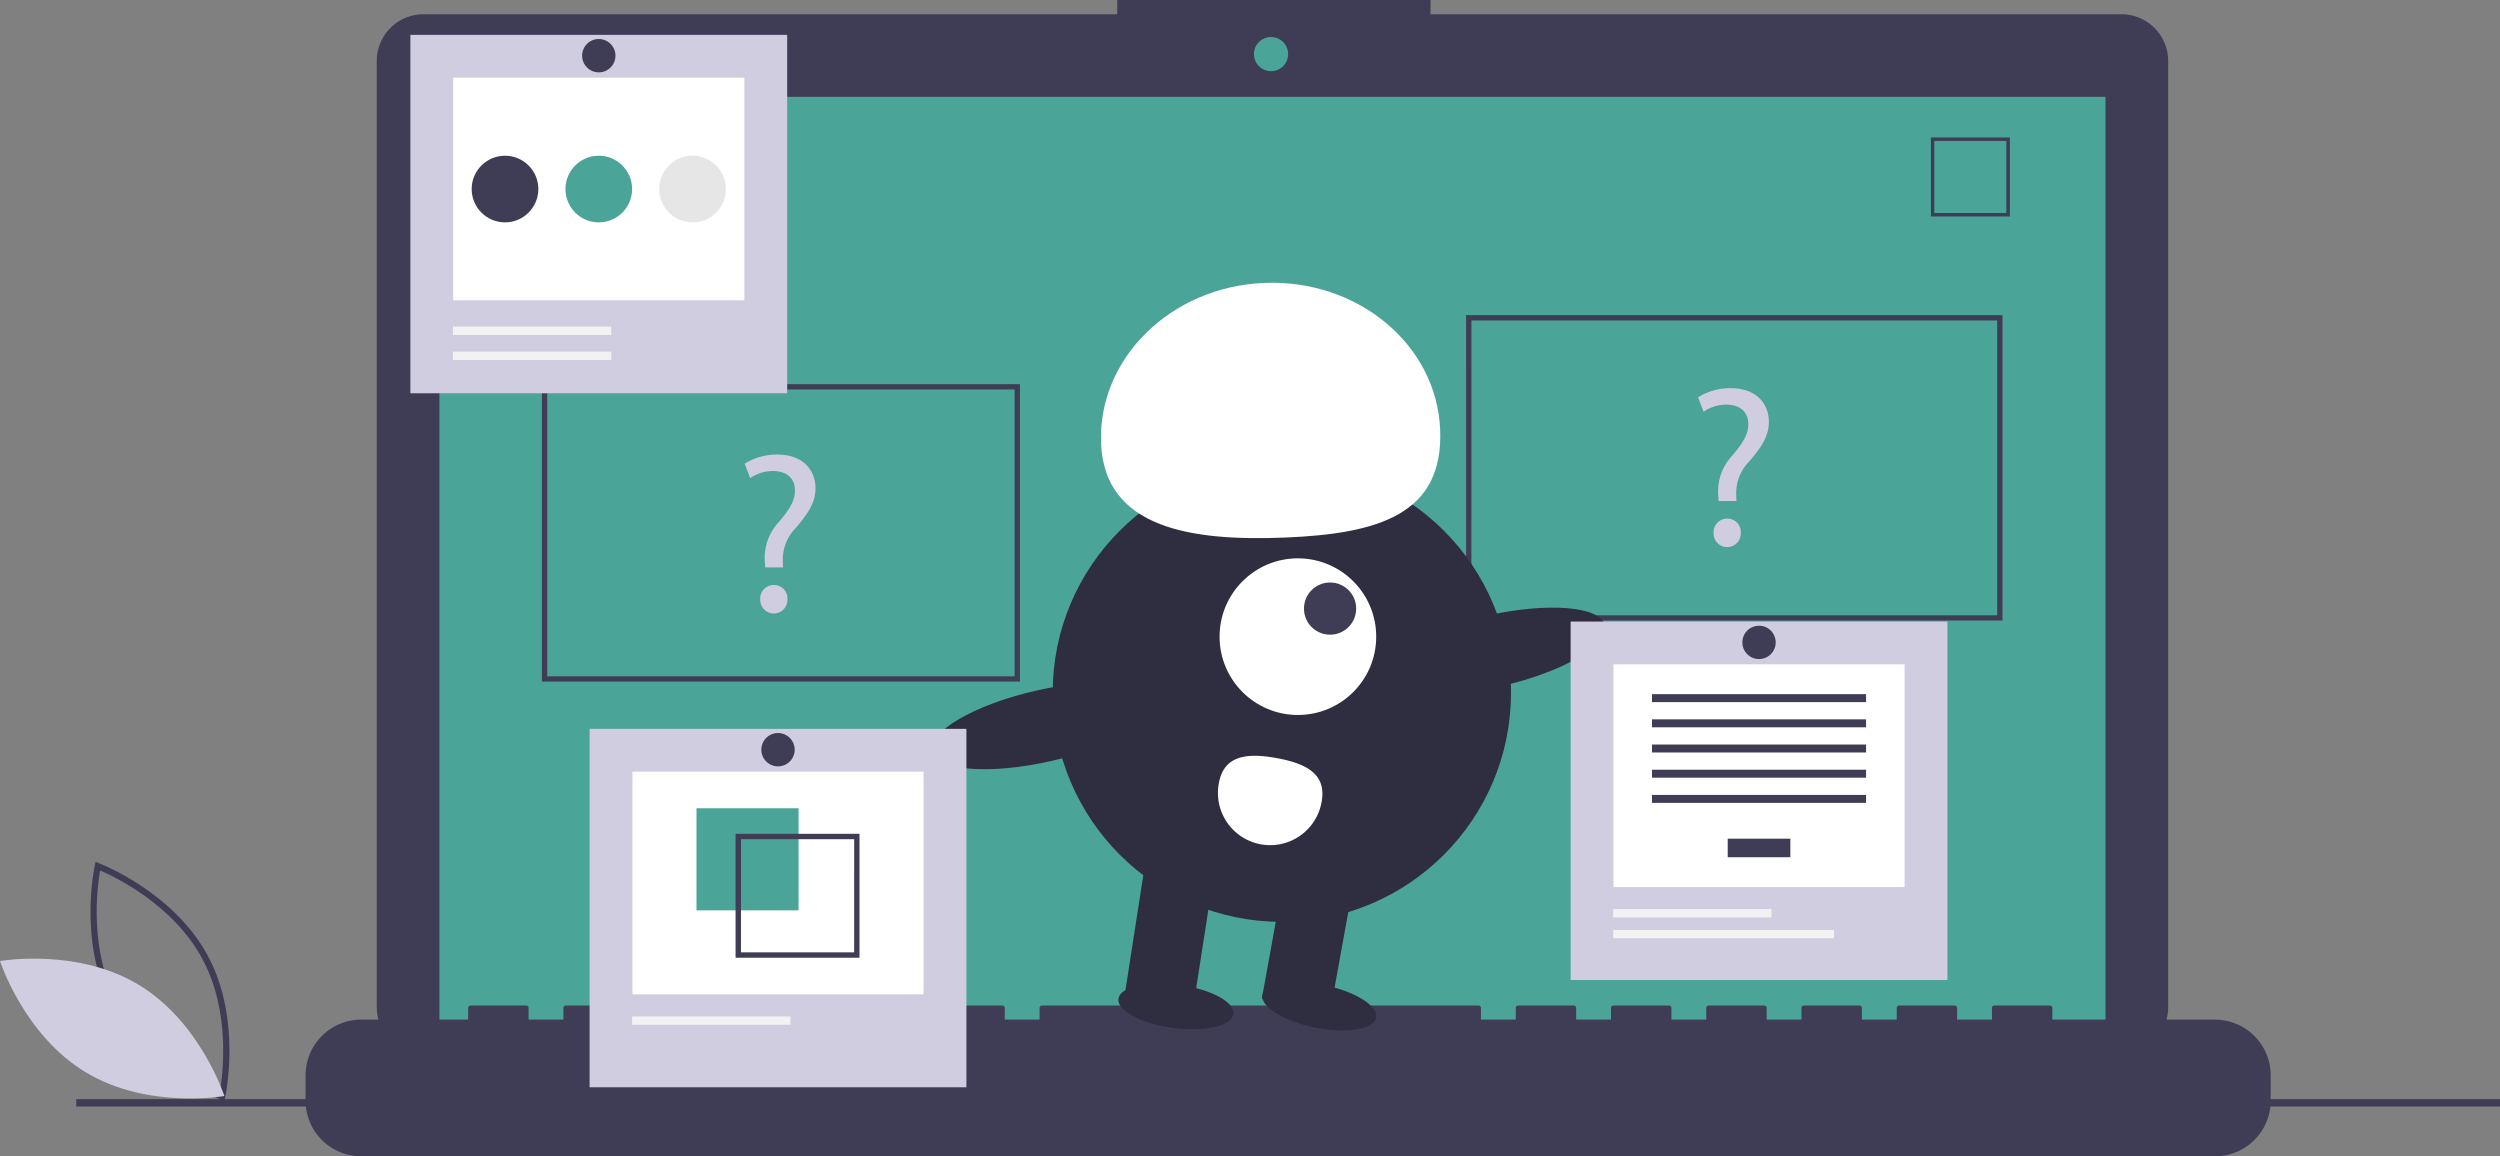 <svg xmlns="http://www.w3.org/2000/svg" width="284.442" height="131.561" viewBox="0 0 284.442 131.561"><rect x="0" y="0" width="284.442" height="131.561" fill="#808080" stroke="none"/><defs><style>.a{fill:#3f3d56;}.b{fill:#d0cde1;}.c{fill:#4ba498;}.d{fill:#2f2e41;}.e{fill:#fff;}.f{fill:#f2f2f2;}.g{fill:#e6e6e6;}</style></defs><g transform="translate(0 0)"><path class="a" d="M178.608,584.041l-.383-.143c-.084-.032-8.458-3.24-12.38-10.515s-2-16.034-1.982-16.121l.09-.4.383.143c.084.032,8.458,3.24,12.38,10.515s2,16.034,1.982,16.121Zm-12.135-11c3.316,6.151,9.934,9.3,11.61,10.023.319-1.8,1.318-9.063-2-15.208s-9.933-9.3-11.61-10.023c-.319,1.8-1.318,9.064,2,15.208Z" transform="translate(-153.079 -458.794)"/><path class="b" d="M145.062,596.236c7.049,4.241,9.764,12.665,9.764,12.665s-8.714,1.548-15.764-2.693-9.764-12.665-9.764-12.665S138.013,592,145.062,596.236Z" transform="translate(-129.298 -484.199)"/><path class="a" d="M469.672,233.91H391.063v-1.62H355.418v1.62H276.485a5.317,5.317,0,0,0-5.317,5.317V346.868a5.317,5.317,0,0,0,5.317,5.317H469.672a5.317,5.317,0,0,0,5.318-5.317V239.227a5.317,5.317,0,0,0-5.318-5.317Z" transform="translate(-228.302 -232.29)"/><rect class="c" width="189.564" height="106.934" transform="translate(49.994 11.017)"/><circle class="c" cx="1.944" cy="1.944" r="1.944" transform="translate(142.67 4.212)"/><path class="a" d="M865.382,293.043H856.4v-8.986h8.986Zm-8.6-.391h8.2v-8.2h-8.2Z" transform="translate(-636.706 -268.416)"/><path class="a" d="M461.6,612.543H443.1V611.21a.264.264,0,0,0-.264-.264h-6.343a.264.264,0,0,0-.264.264v1.333h-3.964V611.21a.264.264,0,0,0-.264-.264h-6.343a.264.264,0,0,0-.264.264v1.333h-3.964V611.21a.264.264,0,0,0-.264-.264h-6.343a.264.264,0,0,0-.264.264v1.333h-3.964V611.21a.264.264,0,0,0-.264-.264h-6.343a.264.264,0,0,0-.264.264v1.333h-3.964V611.21a.264.264,0,0,0-.264-.264H393.15a.264.264,0,0,0-.264.264v1.333h-3.964V611.21a.264.264,0,0,0-.264-.264h-6.343a.264.264,0,0,0-.264.264v1.333h-3.964V611.21a.264.264,0,0,0-.264-.264H328.135a.264.264,0,0,0-.264.264v1.333h-3.964V611.21a.264.264,0,0,0-.264-.264H317.3a.264.264,0,0,0-.264.264v1.333h-3.964V611.21a.264.264,0,0,0-.264-.264h-6.343a.264.264,0,0,0-.264.264v1.333h-3.964V611.21a.264.264,0,0,0-.264-.264h-6.343a.264.264,0,0,0-.264.264v1.333H291.4V611.21a.264.264,0,0,0-.264-.264h-6.343a.264.264,0,0,0-.264.264v1.333h-3.964V611.21a.264.264,0,0,0-.264-.264h-6.343a.264.264,0,0,0-.264.264v1.333h-3.965V611.21a.264.264,0,0,0-.264-.264H263.12a.264.264,0,0,0-.264.264v1.333H250.7a6.343,6.343,0,0,0-6.343,6.343v2.868A6.343,6.343,0,0,0,250.7,628.1H461.6a6.343,6.343,0,0,0,6.343-6.343v-2.868a6.343,6.343,0,0,0-6.343-6.343Z" transform="translate(-209.591 -496.536)"/><rect class="a" width="275.767" height="0.842" transform="translate(8.675 125.053)"/><path class="a" d="M742.4,385.708H681.37V350.961H742.4Zm-60.429-.6H741.8V351.565H681.974Z" transform="translate(-514.563 -315.105)"/><path class="a" d="M387.756,410.8H333.37v-33.84h54.386Zm-53.782-.6h53.178V377.565H333.974Z" transform="translate(-271.71 -333.249)"/><path class="b" d="M412.062,416.314l-.052-.676a5.965,5.965,0,0,1,1.611-4.5c1.169-1.377,1.819-2.391,1.819-3.56,0-1.325-.832-2.209-2.469-2.235a4.617,4.617,0,0,0-2.624.806l-.624-1.637a6.812,6.812,0,0,1,3.716-1.04c2.988,0,4.339,1.845,4.339,3.82,0,1.767-.987,3.04-2.235,4.521a5.133,5.133,0,0,0-1.481,3.82l.026.676Zm-.572,3.638a1.536,1.536,0,0,1,1.559-1.637,1.516,1.516,0,0,1,1.533,1.637,1.547,1.547,0,1,1-3.092,0Z" transform="translate(-324.994 -351.754)"/><path class="b" d="M771.062,391.314l-.052-.676a5.965,5.965,0,0,1,1.611-4.5c1.169-1.377,1.819-2.391,1.819-3.56,0-1.325-.832-2.209-2.469-2.234a4.617,4.617,0,0,0-2.624.806l-.624-1.637a6.812,6.812,0,0,1,3.716-1.039c2.988,0,4.339,1.845,4.339,3.82,0,1.767-.987,3.04-2.235,4.521a5.133,5.133,0,0,0-1.481,3.82l.026.676Zm-.572,3.638a1.536,1.536,0,0,1,1.559-1.637,1.516,1.516,0,0,1,1.533,1.637,1.547,1.547,0,1,1-3.092,0Z" transform="translate(-575.523 -334.307)"/><circle class="d" cx="26.073" cy="26.073" r="26.073" transform="translate(119.771 52.742)"/><path class="d" d="M431.362,338.17l-7.794-1.411,2.528-16.275,7.794,1.411Z" transform="translate(-295.588 -223.651)"/><rect class="d" width="7.921" height="14.192" transform="translate(146.098 99.655) rotate(10.261)"/><ellipse class="d" cx="2.475" cy="6.601" rx="2.475" ry="6.601" transform="matrix(0.198, -0.98, 0.98, 0.198, 143.143, 115.605)"/><ellipse class="d" cx="2.475" cy="6.601" rx="2.475" ry="6.601" transform="translate(126.927 116.091) rotate(-82.454)"/><circle class="e" cx="8.911" cy="8.911" r="8.911" transform="translate(138.759 63.526)"/><circle class="a" cx="2.97" cy="2.97" r="2.97" transform="translate(148.362 66.273)"/><path class="e" d="M543.888,357.044c-.392-9.653,7.927-17.828,18.581-18.261s19.609,7.041,20,16.694-7.014,11.846-17.668,12.279S544.28,366.7,543.888,357.044Z" transform="translate(-418.612 -306.594)"/><ellipse class="d" cx="13.036" cy="4.093" rx="13.036" ry="4.093" transform="matrix(0.975, -0.223, 0.223, 0.975, 156.297, 72.988)"/><ellipse class="d" cx="13.036" cy="4.093" rx="13.036" ry="4.093" transform="matrix(0.975, -0.223, 0.223, 0.975, 105.117, 81.499)"/><path class="e" d="M588.069,519.991a5.941,5.941,0,1,0,11.691,2.117c.584-3.229-1.912-4.371-5.14-4.955S588.654,516.763,588.069,519.991Z" transform="translate(-449.386 -430.902)"/><rect class="b" width="42.871" height="40.78" transform="translate(46.692 3.965)"/><rect class="e" width="33.127" height="25.333" transform="translate(51.564 8.836)"/><rect class="f" width="18.019" height="0.948" transform="translate(51.531 37.158)"/><rect class="f" width="18.019" height="0.948" transform="translate(51.531 40.003)"/><circle class="a" cx="3.793" cy="3.793" r="3.793" transform="translate(53.665 17.716)"/><circle class="c" cx="3.793" cy="3.793" r="3.793" transform="translate(64.334 17.716)"/><circle class="g" cx="3.793" cy="3.793" r="3.793" transform="translate(75.003 17.716)"/><circle class="a" cx="1.897" cy="1.897" r="1.897" transform="translate(66.231 4.439)"/><rect class="b" width="42.871" height="40.78" transform="translate(67.083 82.927)"/><rect class="e" width="33.127" height="25.333" transform="translate(71.955 87.798)"/><rect class="c" width="11.614" height="11.614" transform="translate(79.245 91.962)"/><path class="a" d="M406.284,546.262v14.1h14.1v-14.1Zm13.491,13.491H406.9V546.874h12.879Z" transform="translate(-322.593 -451.396)"/><rect class="f" width="18.019" height="0.948" transform="translate(71.922 115.646)"/><circle class="a" cx="1.897" cy="1.897" r="1.897" transform="translate(86.622 83.401)"/><rect class="b" width="42.871" height="40.78" transform="translate(178.701 70.718)"/><rect class="e" width="33.127" height="25.333" transform="translate(183.572 75.59)"/><rect class="a" width="7.127" height="2.112" transform="translate(196.573 95.422)"/><rect class="a" width="24.358" height="0.905" transform="translate(187.957 78.979)"/><rect class="a" width="24.358" height="0.905" transform="translate(187.957 81.845)"/><rect class="a" width="24.358" height="0.905" transform="translate(187.957 84.711)"/><rect class="a" width="24.358" height="0.905" transform="translate(187.957 87.577)"/><rect class="a" width="24.358" height="0.905" transform="translate(187.957 90.444)"/><rect class="f" width="18.019" height="0.948" transform="translate(183.54 103.437)"/><rect class="f" width="25.132" height="0.948" transform="translate(183.54 105.808)"/><circle class="a" cx="1.897" cy="1.897" r="1.897" transform="translate(198.239 71.192)"/></g></svg>